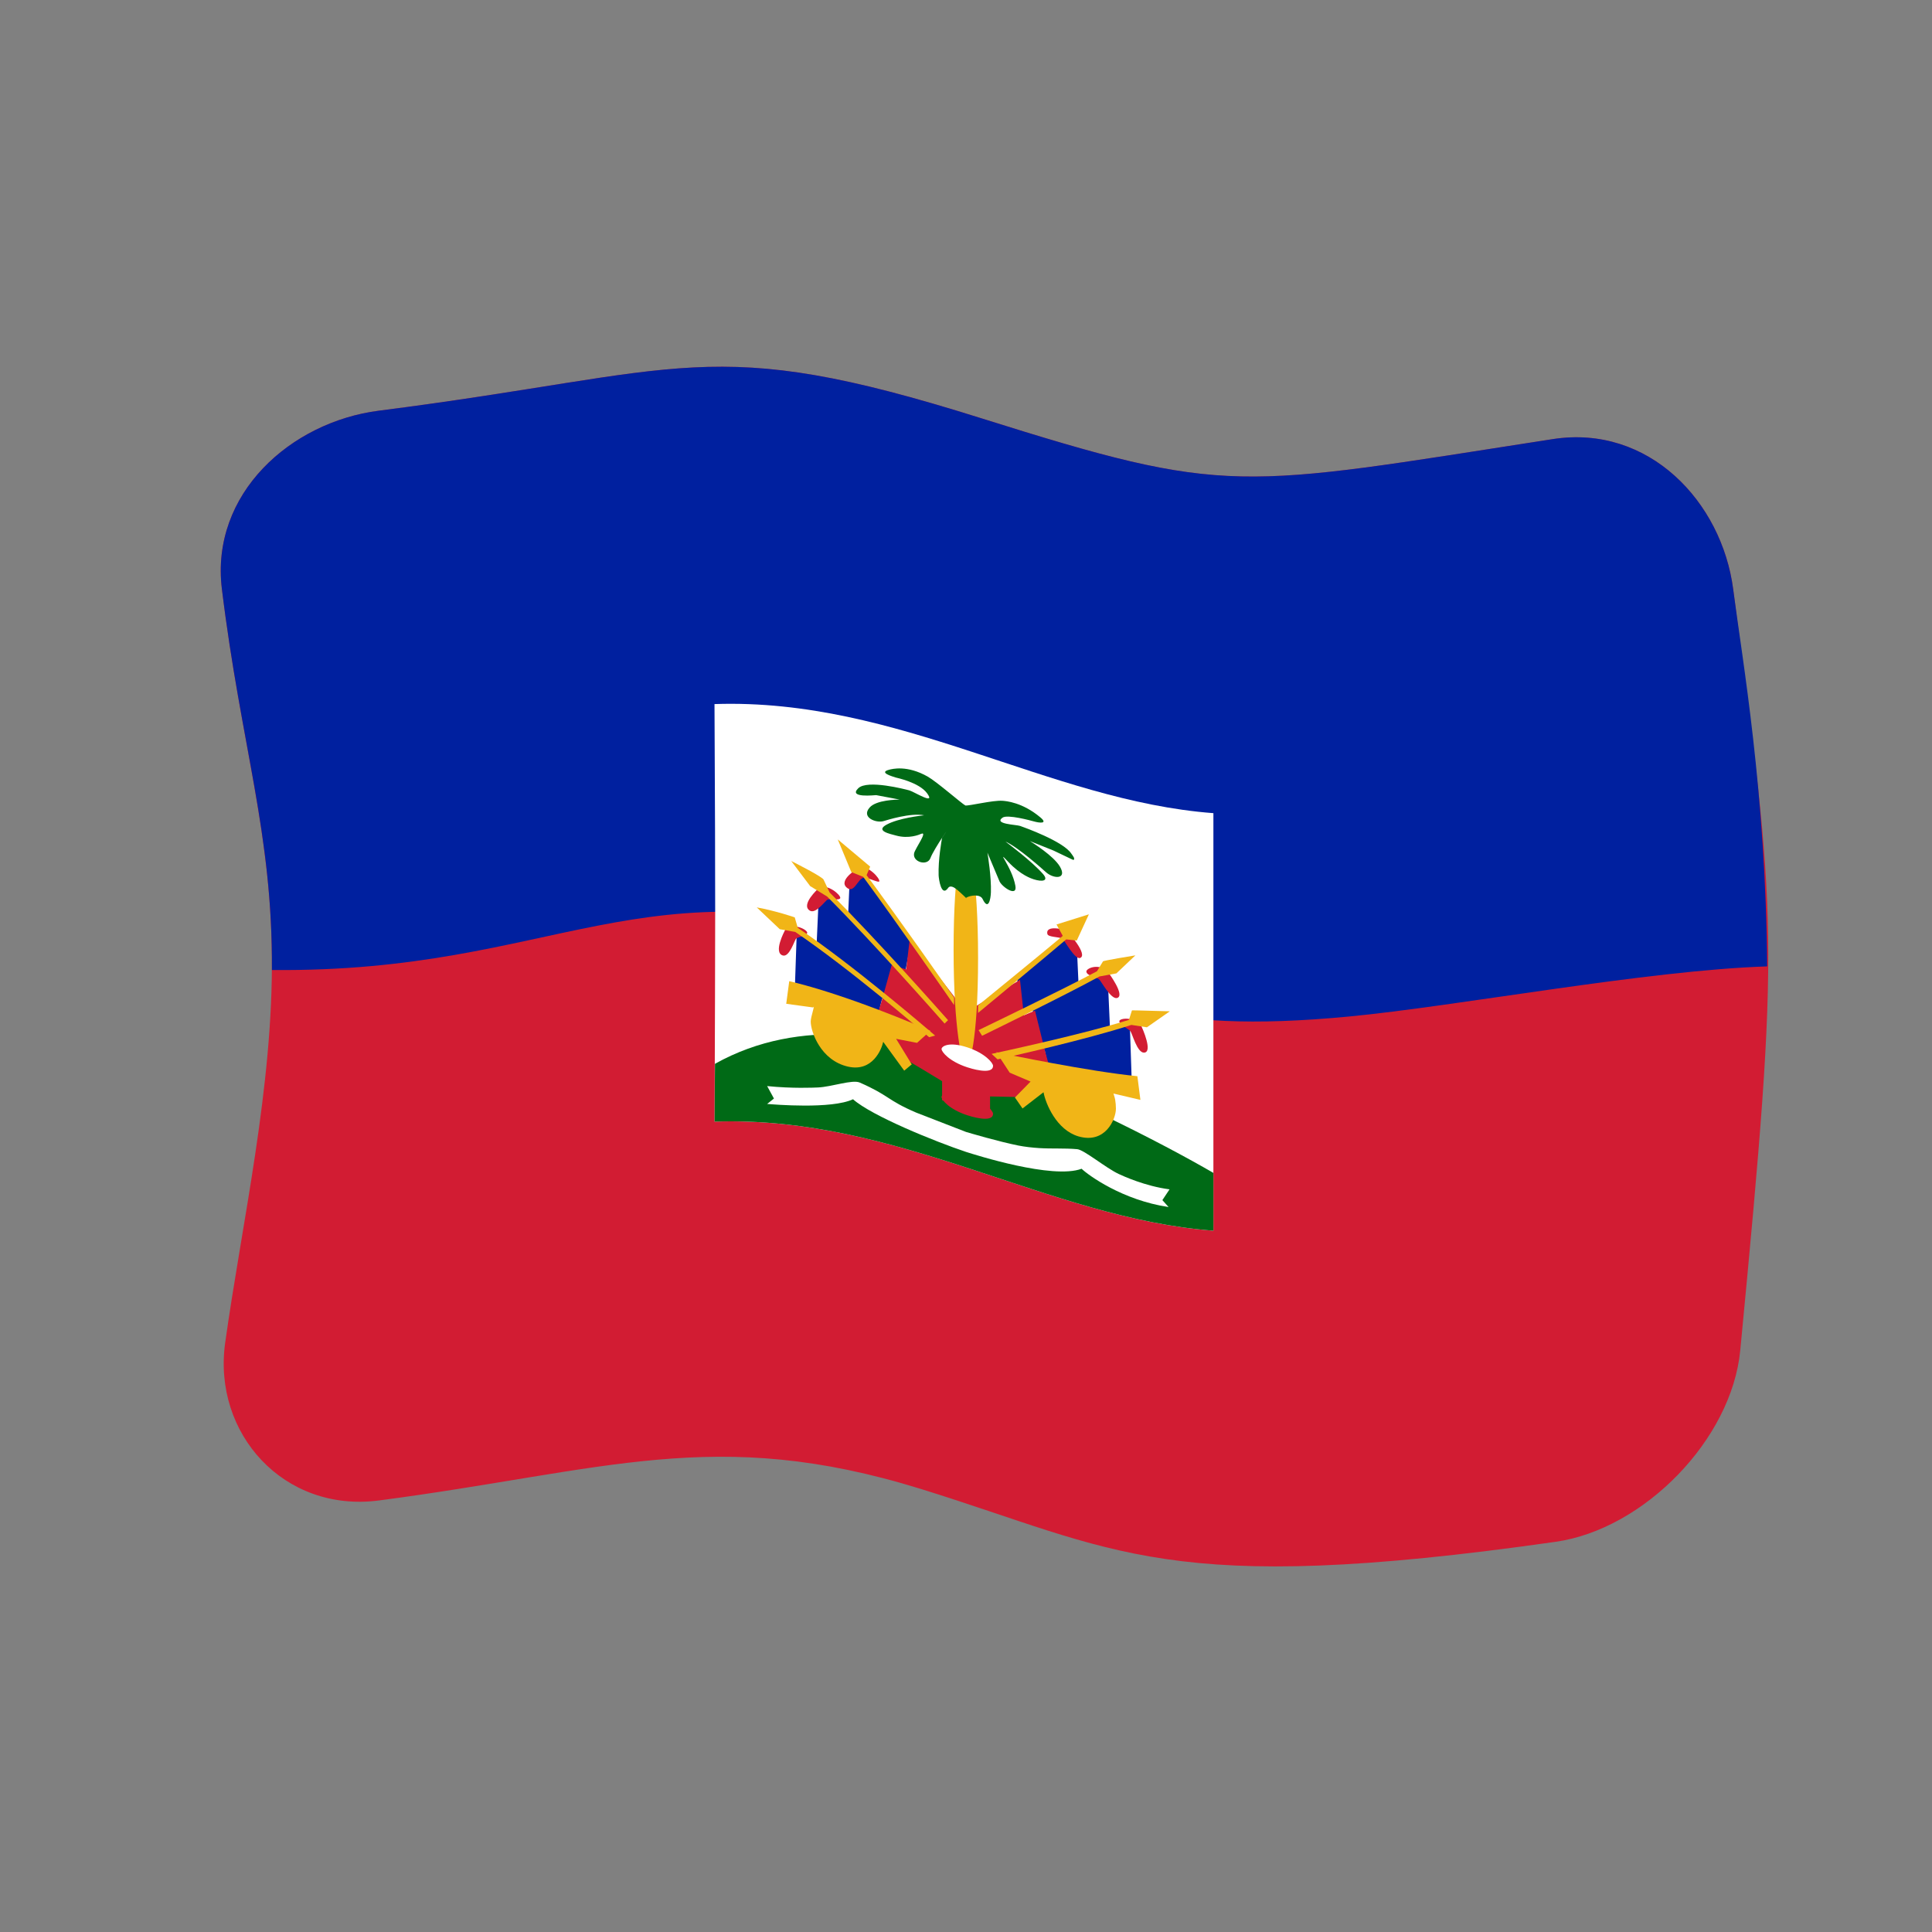 <?xml version="1.0" encoding="UTF-8" standalone="no"?>
<!DOCTYPE svg PUBLIC "-//W3C//DTD SVG 1.1//EN" "http://www.w3.org/Graphics/SVG/1.1/DTD/svg11.dtd">
<svg width="100%" height="100%" viewBox="0 0 512 512" version="1.1" xmlns="http://www.w3.org/2000/svg" xmlns:xlink="http://www.w3.org/1999/xlink" xml:space="preserve" xmlns:serif="http://www.serif.com/" style="fill-rule:evenodd;clip-rule:evenodd;stroke-linejoin:round;stroke-miterlimit:2;">
    <rect x="0" y="0" width="512" height="512" fill="#808080" stroke="none"/>
    <g transform="matrix(1.116,-4.03717e-17,4.03717e-17,1.116,-13.969,-19.111)">
        <g transform="matrix(11.111,-2.35563e-31,0,11.111,-2371.15,-2417.74)">
            <g>
                <g transform="matrix(0.896,3.24196e-17,-3.24196e-17,0.896,219.046,223.655)">
                    <path d="M36.472,27.17C36.268,29.3 34.172,31.438 32.069,31.737C22.764,33.062 21.617,31.929 16.923,30.475C12.024,28.957 9.406,30.043 4.002,30.751C1.734,31.048 0.032,29.153 0.333,26.993C0.731,24.136 1.48,20.893 1.447,17.745C1.416,14.7 0.699,12.641 0.255,9.01C-0.023,6.737 1.899,5.025 4,4.757C11.375,3.817 11.85,2.887 18.359,4.935C24.284,6.8 24.43,6.609 32,5.435C34.291,5.079 36.033,6.93 36.304,9.019C37.335,16.956 37.438,17.114 36.472,27.17Z" style="fill:rgb(210,28,51);fill-rule:nonzero;"/>
                </g>
                <g transform="matrix(0.896,3.24196e-17,-3.24196e-17,0.896,219.046,223.655)">
                    <path d="M32,5.435C24.446,6.606 24.298,6.804 18.359,4.935C11.85,2.887 11.375,3.817 4,4.757C1.899,5.025 -0.023,6.737 0.255,9.01C0.715,12.775 1.468,14.811 1.448,18.098C8.275,18.167 10.205,15.414 16.92,17.474C21.309,18.821 22.476,19.649 27.134,19.208C29.699,18.965 34.245,18.104 37.114,18.012C37.08,13.821 36.527,10.739 36.304,9.019C36.033,6.93 34.291,5.079 32,5.435Z" style="fill:rgb(0,32,159);fill-rule:nonzero;"/>
                </g>
                <g transform="matrix(0.896,3.24196e-17,-3.24196e-17,0.896,219.046,223.655)">
                    <path d="M12.005,11.755C16.414,11.607 19.967,14.061 23.905,14.357L23.905,24.316C19.971,24.021 16.421,21.569 12.007,21.714C12.024,16.733 12.029,16.754 12.005,11.755Z" style="fill:white;fill-rule:nonzero;"/>
                </g>
                <g transform="matrix(0.896,3.24196e-17,-3.24196e-17,0.896,219.046,223.655)">
                    <path d="M23.905,22.938C22.716,22.245 20.048,20.87 18.005,20.203C16.382,19.673 14.081,19.18 12.016,20.336L12.007,21.714C16.42,21.569 19.968,24.02 23.905,24.316L23.905,22.938Z" style="fill:rgb(0,106,22);fill-rule:nonzero;"/>
                </g>
                <g transform="matrix(0.896,3.24196e-17,-3.24196e-17,0.896,219.046,223.655)">
                    <path d="M15.523,15.809C15.617,15.939 16.061,16.544 16.688,17.436L16.542,18.215L16.29,18L16.063,18.796L16.004,18.78L15.897,19.205C14.82,18.832 14.079,18.676 13.918,18.642L13.966,17.236L14.443,17.445L14.501,16.137L15.194,16.745L15.229,15.955L15.523,15.809Z" style="fill:rgb(0,32,159);fill-rule:nonzero;"/>
                </g>
                <g transform="matrix(0.896,3.24196e-17,-3.24196e-17,0.896,219.046,223.655)">
                    <path d="M18.005,19.1L18.005,21.102C17.119,20.552 16.626,20.265 16.505,20.194L16.123,19.527L15.861,19.266L16.004,18.798L16.23,17.983L16.576,18.082L16.661,17.368C16.769,17.505 17.217,18.074 18.005,19.1ZM13.692,17.138C13.854,16.962 14.203,17.121 14.216,17.205C14.227,17.275 14.007,17.306 13.954,17.348C13.914,17.379 13.796,17.802 13.632,17.751C13.405,17.68 13.669,17.181 13.692,17.138ZM14.501,16.137C14.703,16.035 15.014,16.306 15.005,16.379C14.997,16.444 14.765,16.4 14.704,16.418C14.651,16.434 14.421,16.781 14.272,16.678C14.064,16.535 14.466,16.168 14.501,16.137ZM15.455,15.652C15.673,15.594 15.955,15.915 15.936,15.983C15.924,16.027 15.653,15.887 15.576,15.894C15.416,15.909 15.338,16.3 15.153,16.127C14.96,15.948 15.416,15.675 15.455,15.652Z" style="fill:rgb(210,28,51);fill-rule:nonzero;"/>
                </g>
                <g transform="matrix(0.896,3.24196e-17,-3.24196e-17,0.896,219.046,223.655)">
                    <path d="M14.945,14.983L15.718,15.632L15.633,15.836C15.803,16.067 16.491,16.999 17.72,18.756L17.72,18.935C17.549,18.688 16.439,17.087 15.551,15.875L15.268,15.762L14.945,14.983ZM13.835,15.498C13.899,15.53 14.61,15.888 14.61,15.949L14.752,16.25C15.895,17.395 17.356,19.046 17.576,19.295L17.493,19.376C17.275,19.129 15.835,17.495 14.692,16.346L14.287,16.097L13.835,15.498ZM13.013,16.605C13.468,16.687 13.918,16.841 13.919,16.843L13.991,17.091C15.331,18 17.014,19.445 17.267,19.662L17.124,19.701C16.878,19.489 15.254,18.09 13.931,17.19L13.562,17.125L13.013,16.605Z" style="fill:rgb(241,181,23);fill-rule:nonzero;"/>
                </g>
                <g transform="matrix(0.896,3.24196e-17,-3.24196e-17,0.896,219.046,223.655)">
                    <path d="M13.788,18.364C15.173,18.693 16.893,19.436 17.155,19.549L16.836,19.836L16.337,19.74L16.71,20.349L16.53,20.499L16.029,19.811C15.993,19.987 15.776,20.533 15.195,20.404C14.535,20.258 14.3,19.565 14.3,19.327C14.3,19.214 14.415,18.893 14.36,18.992L13.716,18.904L13.788,18.364Z" style="fill:rgb(241,181,23);fill-rule:nonzero;"/>
                </g>
                <g transform="matrix(0.896,3.24196e-17,-3.24196e-17,0.896,219.046,223.655)">
                    <path d="M20.445,17.252C20.348,17.338 19.938,17.7 19.228,18.311L19.278,19.16L19.591,19.048L19.817,19.978L19.877,19.997L19.984,20.483C21.112,20.742 21.802,20.841 21.961,20.864L21.913,19.441L21.437,19.461L21.378,18.128L20.687,18.408L20.65,17.599L20.445,17.252Z" style="fill:rgb(0,32,159);fill-rule:nonzero;"/>
                </g>
                <g transform="matrix(0.896,3.24196e-17,-3.24196e-17,0.896,219.046,223.655)">
                    <path d="M18.005,19.1L18.005,21.102L19.441,21.132L19.79,20.684L20.036,20.571L19.885,20.017L19.65,19.067L19.384,19.179L19.292,18.332L18.005,19.1ZM22.187,19.436C22.023,19.205 21.674,19.243 21.662,19.315C21.649,19.395 21.873,19.496 21.925,19.557C21.968,19.606 22.083,20.068 22.247,20.069C22.473,20.068 22.208,19.482 22.187,19.436ZM21.378,18.128C21.166,17.929 20.866,18.059 20.875,18.137C20.887,18.238 21.097,18.259 21.177,18.319C21.225,18.356 21.46,18.807 21.608,18.766C21.809,18.708 21.411,18.172 21.378,18.128ZM20.426,17.177C20.364,17.128 19.893,17.012 19.945,17.239C19.963,17.319 20.224,17.302 20.304,17.353C20.353,17.385 20.603,17.863 20.728,17.81C20.914,17.732 20.463,17.219 20.426,17.177Z" style="fill:rgb(210,28,51);fill-rule:nonzero;"/>
                </g>
                <g transform="matrix(0.896,3.24196e-17,-3.24196e-17,0.896,219.046,223.655)">
                    <path d="M20.935,16.77L20.163,17.012L20.312,17.284C19.809,17.706 18.454,18.811 18.292,18.943L18.292,19.122C18.461,18.982 19.861,17.824 20.395,17.368L20.646,17.396L20.935,16.77ZM22.044,17.749C21.982,17.759 21.271,17.874 21.271,17.893L21.128,18.128C20.328,18.557 18.531,19.422 18.304,19.532L18.388,19.667C18.613,19.557 20.353,18.709 21.188,18.252L21.591,18.179L22.044,17.749ZM22.866,19.083C21.963,19.06 21.964,19.056 21.961,19.065L21.89,19.288C20.804,19.627 18.878,20.042 18.614,20.099L18.757,20.23C19.014,20.173 20.846,19.765 21.949,19.408L22.319,19.465L22.866,19.083Z" style="fill:rgb(241,181,23);fill-rule:nonzero;"/>
                </g>
                <g transform="matrix(0.896,3.24196e-17,-3.24196e-17,0.896,219.046,223.655)">
                    <path d="M22.092,20.631C20.94,20.518 18.994,20.114 18.727,20.058L19.046,20.547L19.544,20.759L19.171,21.139L19.352,21.401L19.853,21.014C19.902,21.283 20.161,21.913 20.687,22.067C21.328,22.253 21.58,21.656 21.58,21.405C21.58,21.333 21.573,21.262 21.562,21.191C21.554,21.141 21.521,21.045 21.521,21.045L22.164,21.196L22.092,20.631Z" style="fill:rgb(241,181,23);fill-rule:nonzero;"/>
                </g>
                <g transform="matrix(0.896,3.24196e-17,-3.24196e-17,0.896,219.046,223.655)">
                    <path d="M22.859,23.33C22.274,23.254 21.742,23.008 21.65,22.965C21.334,22.818 20.825,22.388 20.656,22.372C20.355,22.345 20.051,22.365 19.749,22.346C19.583,22.335 19.416,22.317 19.252,22.285C18.771,22.188 18.104,21.99 18.005,21.961L16.817,21.5C16.11,21.197 16.186,21.097 15.47,20.783C15.294,20.705 14.803,20.885 14.473,20.9C14.376,20.904 13.863,20.928 13.261,20.867L13.423,21.164L13.261,21.293C13.424,21.306 14.797,21.422 15.309,21.181C15.754,21.578 17.274,22.193 18.005,22.437C18.217,22.504 20.07,23.098 20.761,22.839C20.92,22.991 21.734,23.588 22.836,23.752L22.688,23.587L22.859,23.33Z" style="fill:white;fill-rule:nonzero;"/>
                </g>
                <g transform="matrix(0.896,3.24196e-17,-3.24196e-17,0.896,219.046,223.655)">
                    <path d="M18.292,17.806C18.292,19.834 18.076,20.434 18,20.409C17.917,20.382 17.708,19.544 17.708,17.615C17.708,15.601 17.923,14.986 18,15.011C18.082,15.038 18.292,15.861 18.292,17.806Z" style="fill:rgb(241,181,23);fill-rule:nonzero;"/>
                </g>
                <g transform="matrix(0.896,3.24196e-17,-3.24196e-17,0.896,219.046,223.655)">
                    <path d="M17.434,20.06L18.578,20.432L18.578,21.577L17.434,21.205L17.434,20.06Z" style="fill:rgb(210,28,51);fill-rule:nonzero;"/>
                </g>
                <g transform="matrix(0.896,3.24196e-17,-3.24196e-17,0.896,219.046,223.655)">
                    <path d="M18.649,20.383C18.649,20.62 18.082,20.435 18.035,20.419C17.602,20.278 17.421,20.05 17.421,19.983C17.421,19.919 17.592,19.799 18.035,19.943C18.461,20.083 18.649,20.315 18.649,20.383Z" style="fill:white;fill-rule:nonzero;"/>
                </g>
                <g transform="matrix(0.896,3.24196e-17,-3.24196e-17,0.896,219.046,223.655)">
                    <path d="M18.649,21.527C18.649,21.764 18.082,21.579 18.035,21.563C17.598,21.421 17.421,21.193 17.421,21.127C17.421,21.064 17.588,20.941 18.035,21.087C18.464,21.228 18.649,21.459 18.649,21.527Z" style="fill:rgb(210,28,51);fill-rule:nonzero;"/>
                </g>
                <g transform="matrix(0.896,3.24196e-17,-3.24196e-17,0.896,219.046,223.655)">
                    <path d="M20.514,15.319C20.318,15.026 19.4,14.699 19.296,14.662C19.202,14.629 18.661,14.62 18.874,14.465C18.991,14.379 19.562,14.537 19.62,14.553C19.765,14.594 19.958,14.612 19.784,14.463C19.351,14.096 18.953,14.067 18.874,14.062C18.646,14.045 18.081,14.186 17.989,14.174C17.902,14.129 17.31,13.609 17.089,13.484C16.6,13.207 16.243,13.302 16.171,13.321C15.907,13.388 16.256,13.483 16.332,13.508C16.344,13.512 16.887,13.623 17.076,13.883C17.293,14.181 16.762,13.843 16.653,13.814C16.559,13.789 15.655,13.551 15.435,13.762C15.183,14.004 15.841,13.925 15.861,13.927L16.421,14.033C16.362,14.034 15.866,14.039 15.706,14.222C15.494,14.461 15.866,14.601 16.04,14.546C16.114,14.523 16.686,14.343 17.005,14.408C16.932,14.416 16.396,14.475 16.111,14.63C15.829,14.783 16.201,14.853 16.332,14.89C16.642,14.977 16.889,14.87 16.933,14.851C17.103,14.778 16.789,15.201 16.766,15.314C16.724,15.523 17.079,15.625 17.154,15.432C17.248,15.185 17.73,14.512 17.433,14.947C17.42,15.018 17.339,15.465 17.351,15.839C17.354,15.925 17.415,16.375 17.58,16.138C17.614,16.088 17.682,16.11 17.72,16.132C17.829,16.193 18.087,16.468 18.005,16.375C18.12,16.31 18.343,16.286 18.4,16.405C18.536,16.687 18.592,16.418 18.598,16.245C18.61,15.879 18.527,15.374 18.515,15.299L18.795,15.964C18.838,16.104 19.233,16.377 19.182,16.091C19.1,15.632 18.686,15.174 19.016,15.523C19.31,15.835 19.561,15.916 19.617,15.934C19.821,16 19.989,15.977 19.839,15.806C19.567,15.499 19.02,15.091 18.945,15.035C19.239,15.162 19.838,15.699 19.91,15.764C20.093,15.929 20.427,15.941 20.243,15.63C20.09,15.372 19.591,15.063 19.528,15.023L20.089,15.248C20.567,15.475 20.564,15.477 20.57,15.472C20.615,15.442 20.544,15.364 20.514,15.319Z" style="fill:rgb(0,106,22);fill-rule:nonzero;"/>
                </g>
            </g>
        </g>
    </g>
</svg>
